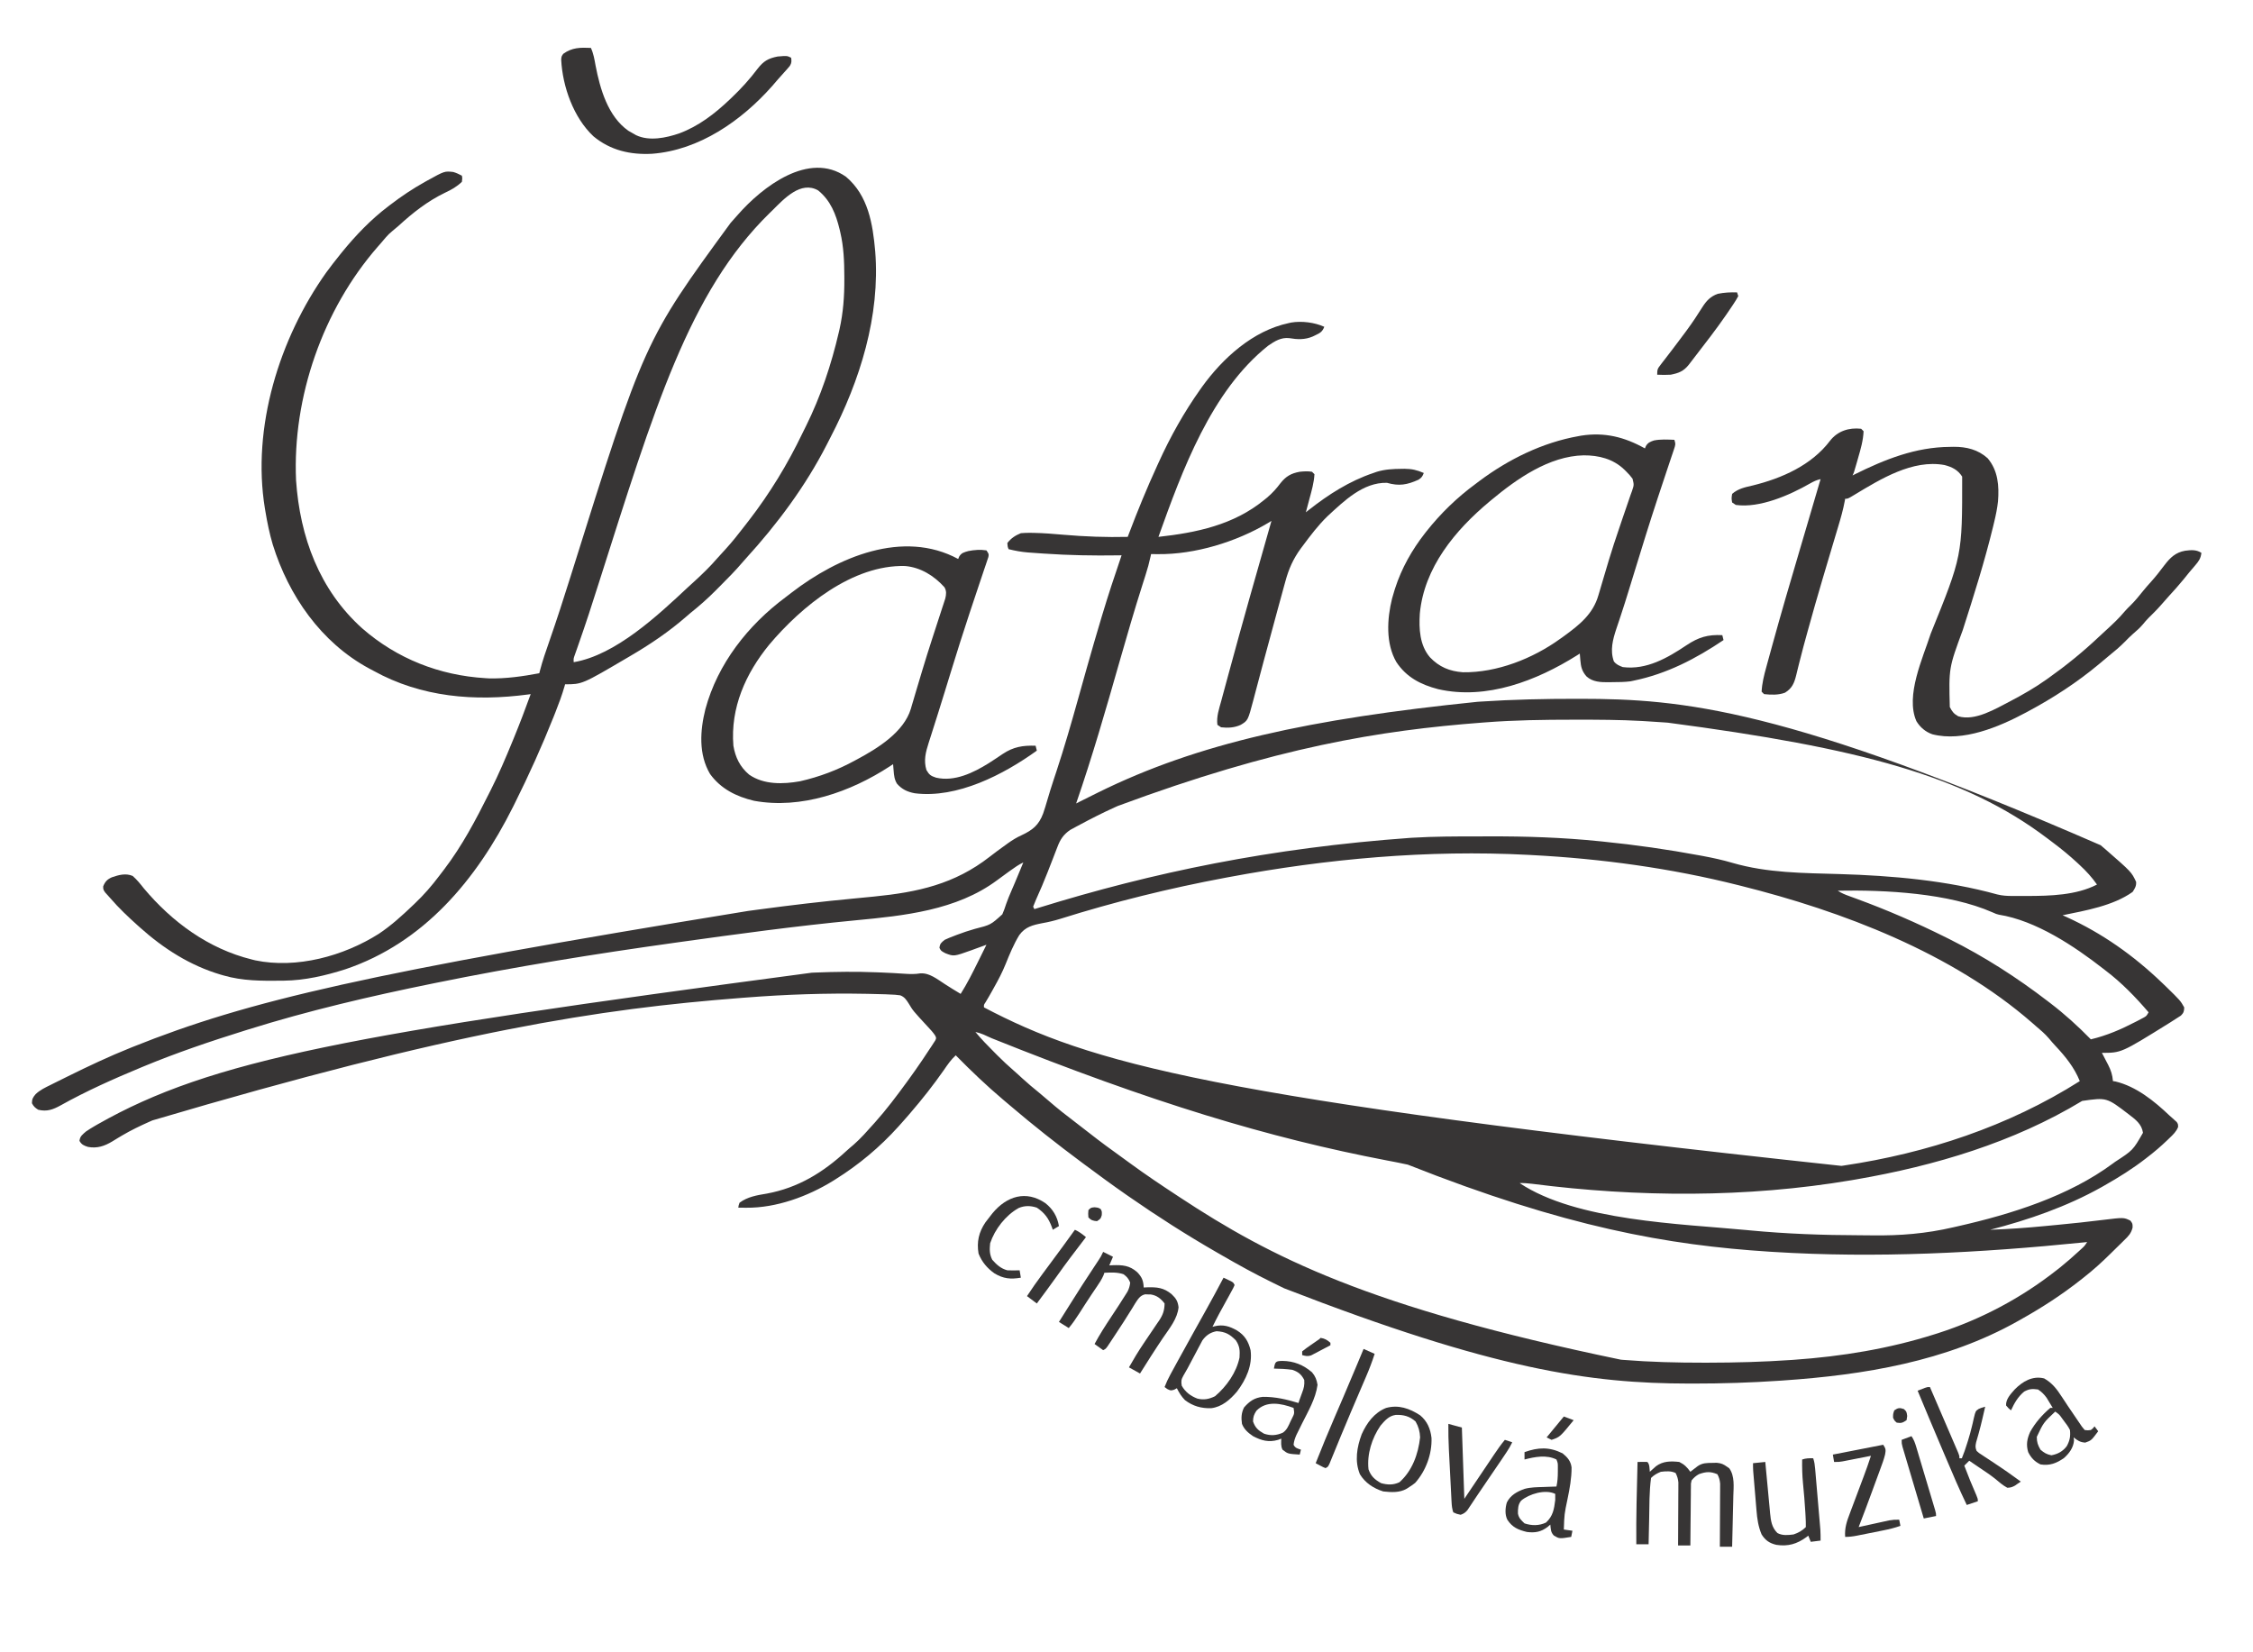 <?xml version="1.0" encoding="UTF-8"?>
<svg version="1.1" xmlns="http://www.w3.org/2000/svg" width="1834" height="1345">
<path d="M0 0 C-1.456 3.837 -3.214 4.965 -6.875 6.688 C-7.739 7.104 -8.602 7.52 -9.492 7.949 C-15.793 10.589 -21.808 10.386 -28.438 9.25 C-35.161 8.453 -40.37 11.715 -45.75 15.438 C-92.048 52.292 -115.642 116.963 -135 171 C-103.981 167.58 -73.705 161.235 -49 141 C-48.198 140.352 -47.396 139.703 -46.57 139.035 C-42.314 135.435 -38.97 131.714 -35.625 127.25 C-31.17 121.664 -27.006 119.285 -20 118 C-16.62 117.653 -13.361 117.434 -10 118 C-9.34 118.66 -8.68 119.32 -8 120 C-8.374 126.868 -10.278 133.384 -12.062 140 C-12.344 141.061 -12.626 142.122 -12.916 143.215 C-13.606 145.811 -14.301 148.406 -15 151 C-14.224 150.383 -13.448 149.765 -12.648 149.129 C3.347 136.532 20.584 125.496 40 119 C40.904 118.68 41.807 118.361 42.738 118.031 C49.377 116.003 55.858 115.695 62.75 115.625 C63.638 115.611 64.525 115.597 65.439 115.583 C71.288 115.625 75.643 116.645 81 119 C79.98 121.718 79.223 122.856 76.75 124.449 C67.372 128.672 60.903 129.83 51 127 C31.505 126.537 16.064 141.82 2.652 154.16 C-5.002 161.571 -11.409 170.094 -17.75 178.625 C-18.198 179.222 -18.645 179.819 -19.107 180.434 C-25.302 188.879 -28.961 197.139 -31.68 207.254 C-32.175 209.04 -32.175 209.04 -32.679 210.862 C-33.571 214.089 -34.452 217.319 -35.328 220.551 C-36.062 223.252 -36.806 225.949 -37.549 228.647 C-41.546 243.148 -45.459 257.672 -49.344 272.203 C-49.516 272.848 -49.689 273.492 -49.866 274.157 C-51.676 280.927 -53.479 287.7 -55.265 294.477 C-55.563 295.6 -55.86 296.723 -56.167 297.88 C-56.717 299.957 -57.264 302.035 -57.807 304.113 C-62.148 320.462 -62.148 320.462 -68 324 C-73.081 326.363 -78.476 326.646 -84 326 C-84.99 325.34 -85.98 324.68 -87 324 C-87.889 317.338 -85.654 311.029 -83.906 304.648 C-83.572 303.401 -83.237 302.153 -82.892 300.868 C-81.967 297.423 -81.03 293.982 -80.09 290.541 C-79.499 288.371 -78.911 286.2 -78.324 284.029 C-66.936 241.913 -54.992 199.947 -43 158 C-43.911 158.557 -44.823 159.114 -45.762 159.688 C-71.622 175.08 -105.209 185.407 -135.5 185.062 C-136.542 185.053 -137.583 185.044 -138.656 185.035 C-139.816 185.018 -139.816 185.018 -141 185 C-141.115 185.555 -141.23 186.11 -141.349 186.682 C-142.475 191.946 -143.858 197.038 -145.52 202.156 C-146.042 203.797 -146.564 205.438 -147.086 207.079 C-147.365 207.955 -147.644 208.831 -147.932 209.734 C-154.594 230.672 -160.727 251.746 -166.758 272.872 C-177.778 311.465 -188.88 350.056 -202 388 C-201.065 387.527 -200.131 387.054 -199.168 386.566 C-194.789 384.357 -190.397 382.175 -186 380 C-185.278 379.642 -184.556 379.284 -183.812 378.915 C-102.7 338.91 -11.706 319.187 124.688 305.25 C126.012 305.161 126.012 305.161 127.364 305.071 C153.52 303.351 179.669 302.791 205.875 302.812 C206.613 302.813 207.352 302.813 208.113 302.813 C291.661 302.851 375.053 310.192 632 422 C633.268 423.087 634.538 424.171 635.812 425.25 C657.116 443.826 657.116 443.826 660.859 451.84 C661.083 455.273 659.852 457.154 658 460 C642.163 471.323 619.642 475.154 601 479 C602.007 479.45 603.014 479.9 604.051 480.363 C633.291 493.647 658.872 511.802 682 534 C683.359 535.297 683.359 535.297 684.746 536.621 C696.922 548.501 696.922 548.501 700 554 C699.948 557.136 699.55 558.457 697.312 560.668 C694.559 562.477 691.801 564.264 689 566 C688.093 566.567 688.093 566.567 687.168 567.146 C648.792 591 648.792 591 633 591 C633.566 592.074 634.132 593.148 634.715 594.254 C635.456 595.69 636.197 597.126 636.938 598.562 C637.311 599.267 637.684 599.971 638.068 600.697 C640.375 605.207 641.582 608.945 642 614 C642.992 614.141 642.992 614.141 644.004 614.285 C660.934 618.325 675.685 630.274 688 642 C688.727 642.641 689.454 643.281 690.203 643.941 C691.185 644.837 691.185 644.837 692.188 645.75 C692.759 646.26 693.33 646.771 693.918 647.297 C695 649 695 649 695.043 651.312 C693.574 655.098 691.006 657.501 688.125 660.25 C687.536 660.823 686.948 661.396 686.341 661.986 C681.144 666.984 675.724 671.613 670 676 C669.201 676.621 669.201 676.621 668.386 677.255 C657.817 685.442 646.621 692.409 635 699 C634.173 699.469 633.345 699.939 632.493 700.422 C604.3 716.214 573.229 726.973 542 735 C557.016 734.478 571.922 733.408 586.875 731.953 C590.233 731.627 593.591 731.309 596.949 730.992 C609.4 729.806 621.828 728.499 634.237 726.933 C650.798 724.921 650.798 724.921 656.188 727.562 C658 730 658 730 657.978 733.247 C656.732 738.027 654.66 740.147 651.164 743.492 C650.57 744.082 649.976 744.673 649.364 745.281 C648.105 746.526 646.839 747.765 645.566 748.997 C643.652 750.849 641.76 752.721 639.871 754.598 C632.887 761.493 625.745 767.962 618 774 C616.91 774.864 616.91 774.864 615.797 775.745 C600.324 787.941 584.188 798.39 567 808 C565.895 808.626 565.895 808.626 564.769 809.265 C506.308 842.236 439.353 853.164 373.312 857.688 C371.986 857.779 371.986 857.779 370.633 857.872 C347.223 859.458 323.838 860.21 300.375 860.188 C299.185 860.187 297.995 860.186 296.768 860.186 C216.659 860.076 138.702 849.154 -32.602 782.676 C-35.845 781.077 -39.094 779.491 -42.344 777.906 C-56.201 771.112 -69.651 763.74 -83 756 C-84.735 755.001 -86.47 754.002 -88.205 753.003 C-112.474 739.01 -135.989 723.983 -159 708 C-159.757 707.475 -160.514 706.949 -161.294 706.408 C-172.685 698.483 -183.865 690.279 -195 682 C-196.042 681.227 -196.042 681.227 -197.105 680.438 C-217.372 665.384 -237.199 649.779 -256.389 633.373 C-258.039 631.967 -259.697 630.571 -261.355 629.176 C-274.86 617.776 -287.613 605.598 -300 593 C-303.881 596.54 -306.666 600.638 -309.625 604.938 C-318.151 617.155 -327.274 628.719 -337 640 C-337.603 640.705 -338.207 641.41 -338.828 642.137 C-340.532 644.11 -342.26 646.058 -344 648 C-344.87 648.975 -345.74 649.949 -346.637 650.953 C-361.795 667.759 -378.806 682.001 -398 694 C-398.621 694.389 -399.241 694.779 -399.881 695.18 C-420.407 707.857 -446.093 717.294 -470.438 717.062 C-471.674 717.053 -472.91 717.044 -474.184 717.035 C-475.113 717.024 -476.042 717.012 -477 717 C-476.769 715.162 -476.769 715.162 -476 713 C-469.531 708.126 -461.604 706.852 -453.812 705.562 C-428.372 700.868 -408.073 688.435 -389.254 671.066 C-387.254 669.233 -385.207 667.49 -383.125 665.75 C-377.276 660.641 -372.163 654.786 -367 649 C-366.515 648.46 -366.03 647.92 -365.531 647.363 C-356.351 637.085 -348.119 626.126 -340 615 C-339.458 614.258 -338.916 613.516 -338.358 612.752 C-334.824 607.889 -331.377 602.973 -328 598 C-327.152 596.754 -327.152 596.754 -326.288 595.482 C-324.545 592.898 -322.831 590.296 -321.125 587.688 C-320.582 586.88 -320.039 586.073 -319.48 585.242 C-318.994 584.485 -318.508 583.729 -318.008 582.949 C-317.571 582.282 -317.134 581.616 -316.684 580.928 C-315.762 578.972 -315.762 578.972 -316.745 576.904 C-318.444 574.326 -320.447 572.186 -322.562 569.938 C-334.802 556.691 -334.802 556.691 -338.226 550.941 C-340.169 547.863 -341.691 545.498 -345.172 544.173 C-348.009 543.727 -350.753 543.577 -353.625 543.5 C-354.768 543.444 -355.91 543.389 -357.087 543.331 C-361.392 543.157 -365.693 543.071 -370 543 C-370.893 542.983 -371.785 542.965 -372.705 542.947 C-405.591 542.314 -438.216 543.436 -471 546 C-472.101 546.085 -473.201 546.17 -474.335 546.257 C-590.418 555.231 -706.696 572.855 -954 646 C-955.289 646.573 -955.289 646.573 -956.604 647.158 C-964.098 650.507 -971.411 654.016 -978.484 658.191 C-979.414 658.739 -980.344 659.287 -981.302 659.852 C-983.086 660.917 -984.861 662 -986.622 663.103 C-992.937 666.905 -998.941 668.944 -1006.358 667.56 C-1009.647 666.538 -1011.619 665.69 -1013.312 662.625 C-1012.851 658.752 -1010.877 657.57 -1008 655 C-1005.623 653.398 -1003.29 651.925 -1000.812 650.5 C-1000.08 650.077 -999.348 649.654 -998.594 649.218 C-906.038 596.601 -793.51 575.77 -417.125 525.75 C-416.119 525.709 -415.112 525.668 -414.075 525.625 C-397.524 524.964 -381.056 524.767 -364.5 525.438 C-363.346 525.481 -362.192 525.525 -361.002 525.57 C-354.452 525.827 -347.915 526.176 -341.375 526.625 C-337.07 526.917 -333.192 527.023 -328.938 526.312 C-321.426 525.716 -314.971 531.132 -308.812 535.062 C-307.444 535.929 -306.076 536.795 -304.707 537.66 C-303.817 538.227 -303.817 538.227 -302.909 538.805 C-300.625 540.235 -298.314 541.619 -296 543 C-290.78 534.743 -286.443 526.122 -282.125 517.375 C-281.43 515.975 -280.735 514.575 -280.039 513.176 C-278.355 509.786 -276.676 506.394 -275 503 C-275.559 503.207 -276.117 503.414 -276.693 503.627 C-279.271 504.574 -281.854 505.506 -284.438 506.438 C-285.316 506.763 -286.194 507.088 -287.1 507.424 C-301.53 512.589 -301.53 512.589 -308.5 509.875 C-312 508 -312 508 -313.25 505.562 C-312.904 502.017 -311.732 501.26 -309 499 C-306.435 497.806 -303.959 496.781 -301.312 495.812 C-300.544 495.513 -299.775 495.214 -298.983 494.906 C-294.219 493.081 -289.438 491.52 -284.535 490.109 C-271.569 486.819 -271.569 486.819 -262.079 478.23 C-260.861 475.504 -259.903 472.737 -258.998 469.894 C-257.727 466.207 -256.211 462.651 -254.672 459.07 C-254.221 458.019 -254.221 458.019 -253.761 456.947 C-253.147 455.517 -252.533 454.086 -251.919 452.655 C-250.44 449.187 -249 445.704 -247.562 442.219 C-247.069 441.022 -246.575 439.825 -246.066 438.592 C-245.714 437.737 -245.363 436.881 -245 436 C-248.745 437.801 -252.021 440.064 -255.375 442.5 C-255.989 442.94 -256.602 443.38 -257.234 443.833 C-260.357 446.074 -263.46 448.337 -266.539 450.637 C-299.382 474.994 -342.007 479.366 -381.609 483.121 C-429.919 487.728 -477.943 494.287 -526 501 C-527.283 501.179 -527.283 501.179 -528.591 501.362 C-593.684 510.456 -658.589 520.881 -723 534 C-724.583 534.321 -724.583 534.321 -726.198 534.649 C-776.53 544.869 -826.959 556.662 -876 572 C-877.382 572.431 -877.382 572.431 -878.792 572.871 C-906.597 581.566 -934.079 590.845 -961 602 C-961.658 602.272 -962.315 602.544 -962.992 602.824 C-985.332 612.089 -1007.627 622.001 -1028.75 633.812 C-1034.955 637.19 -1039.782 639.009 -1046.875 637.312 C-1049.373 635.77 -1050.652 634.62 -1052 632 C-1052 628.595 -1051.205 627.242 -1049.004 624.643 C-1045.49 621.254 -1041.285 619.294 -1036.941 617.156 C-1035.61 616.487 -1035.61 616.487 -1034.251 615.805 C-1031.361 614.358 -1028.462 612.928 -1025.562 611.5 C-1024.569 611.008 -1023.575 610.515 -1022.551 610.008 C-1005.924 601.775 -989.223 593.919 -972 587 C-971.291 586.715 -970.581 586.429 -969.851 586.135 C-875.74 548.373 -777.232 525.738 -469.074 475.49 C-465.938 475.071 -462.803 474.65 -459.667 474.228 C-434.339 470.827 -409.012 467.827 -383.568 465.433 C-378.604 464.965 -373.641 464.477 -368.679 463.985 C-367.896 463.908 -367.113 463.831 -366.306 463.751 C-330.874 460.228 -300.86 453.633 -272.352 431.367 C-268.159 428.101 -263.891 424.958 -259.562 421.875 C-258.522 421.118 -258.522 421.118 -257.461 420.345 C-253.849 417.771 -250.331 415.61 -246.281 413.789 C-237.428 409.643 -232.411 405.61 -228.893 396.265 C-227.646 392.684 -226.556 389.093 -225.508 385.45 C-223.88 379.864 -222.158 374.32 -220.328 368.798 C-220.097 368.1 -219.865 367.402 -219.627 366.682 C-219.145 365.227 -218.663 363.772 -218.181 362.317 C-211.618 342.45 -205.838 322.392 -200.214 302.242 C-198.079 294.6 -195.933 286.962 -193.781 279.324 C-193.547 278.491 -193.312 277.657 -193.07 276.799 C-189.381 263.714 -185.572 250.668 -181.672 237.645 C-181.431 236.837 -181.19 236.03 -180.942 235.199 C-176.001 218.675 -170.583 202.317 -165 186 C-165.951 186.016 -166.902 186.031 -167.882 186.048 C-187.938 186.347 -207.86 186.007 -227.875 184.625 C-229.292 184.53 -229.292 184.53 -230.738 184.433 C-233.449 184.249 -236.158 184.053 -238.867 183.852 C-239.659 183.796 -240.452 183.741 -241.268 183.684 C-246.644 183.258 -251.766 182.295 -257 181 C-257.812 178.812 -257.812 178.812 -258 176 C-254.896 172.049 -251.608 169.897 -247 168 C-244.185 167.747 -241.635 167.644 -238.832 167.719 C-238.048 167.73 -237.265 167.74 -236.457 167.751 C-228.346 167.914 -220.277 168.576 -212.198 169.283 C-194.747 170.794 -177.517 171.411 -160 171 C-159.699 170.202 -159.399 169.405 -159.089 168.583 C-151.971 149.77 -144.405 131.283 -136 113 C-135.403 111.687 -135.403 111.687 -134.794 110.347 C-125.3 89.477 -114.268 69.715 -101 51 C-100.533 50.341 -100.065 49.681 -99.584 49.002 C-82.677 25.533 -58.111 3.189 -29 -3 C-27.973 -3.228 -27.973 -3.228 -26.926 -3.461 C-18.326 -4.892 -7.91 -3.578 0 0 Z M131 322 C130.17 322.063 129.34 322.126 128.485 322.191 C45.244 328.544 -38.91 342.133 -168 390 C-168.893 390.399 -169.785 390.799 -170.705 391.21 C-180.282 395.533 -189.615 400.285 -198.875 405.25 C-199.809 405.746 -200.744 406.241 -201.707 406.752 C-202.585 407.231 -203.463 407.71 -204.367 408.203 C-205.142 408.622 -205.916 409.042 -206.714 409.474 C-212.231 413.158 -214.947 417.293 -217.234 423.406 C-217.514 424.12 -217.794 424.834 -218.082 425.569 C-218.983 427.875 -219.867 430.187 -220.75 432.5 C-221.98 435.667 -223.219 438.832 -224.457 441.996 C-224.76 442.774 -225.063 443.552 -225.375 444.353 C-228.246 451.702 -231.35 458.942 -234.599 466.133 C-235.454 468.065 -236.236 470.03 -237 472 C-236.67 472.66 -236.34 473.32 -236 474 C-234.933 473.669 -233.866 473.338 -232.767 472.997 C-139.366 444.096 -44.05 424.232 70 416 C71.039 415.938 71.039 415.938 72.1 415.875 C89.444 414.844 106.785 414.812 124.153 414.815 C127.443 414.815 130.732 414.808 134.022 414.794 C164.139 414.671 194.147 415.691 224.125 418.75 C224.95 418.832 225.776 418.915 226.626 419 C253.148 421.666 279.545 425.434 305.75 430.312 C306.897 430.524 306.897 430.524 308.068 430.741 C316.223 432.264 324.231 433.982 332.188 436.34 C360.869 444.644 389.893 444.6 419.518 445.472 C462.266 446.74 506.475 450.615 547.846 462.064 C551.937 463.087 555.932 463.305 560.137 463.301 C561.267 463.309 561.267 463.309 562.42 463.318 C564.843 463.329 567.265 463.323 569.688 463.312 C570.928 463.31 570.928 463.31 572.194 463.308 C590.823 463.248 612.061 462.762 629 454 C624.864 448.082 620.294 443.084 615 438.188 C613.881 437.145 613.881 437.145 612.739 436.081 C606.651 430.474 600.357 425.241 593.727 420.29 C591.964 418.973 590.215 417.639 588.465 416.305 C521.111 365.419 435.787 342.854 279.75 322.25 C278.572 322.161 278.572 322.161 277.369 322.071 C271.915 321.667 266.46 321.315 261 321 C259.752 320.927 259.752 320.927 258.48 320.853 C240.661 319.857 222.841 319.798 205 319.812 C204.251 319.813 203.502 319.813 202.731 319.813 C178.769 319.824 154.9 320.134 131 322 Z M-78 448 C-78.849 448.158 -79.697 448.316 -80.572 448.479 C-126.001 456.983 -171.036 468.097 -215.123 481.977 C-219.893 483.449 -224.567 484.568 -229.484 485.43 C-237.403 486.974 -243.406 488.416 -248.32 495.206 C-252.831 502.633 -256.148 510.657 -259.384 518.7 C-262.065 525.334 -265.291 531.517 -268.812 537.75 C-269.299 538.629 -269.785 539.507 -270.286 540.413 C-272.075 543.634 -273.887 546.818 -275.824 549.953 C-277.166 551.896 -277.166 551.896 -277 554 C-190.989 599.117 -94.332 627.528 421 683 C421.98 682.856 421.98 682.856 422.98 682.708 C490.626 672.652 557.052 650.734 615 614 C610.573 602.954 603.363 594.026 595.277 585.43 C593.393 583.42 591.62 581.379 589.875 579.25 C586.603 575.407 582.852 572.247 579 569 C578.086 568.198 577.172 567.396 576.23 566.57 C511.066 509.708 421.813 475.678 339 455 C338.343 454.835 337.687 454.67 337.01 454.499 C281.987 440.66 225.623 432.975 169 430 C167.405 429.913 167.405 429.913 165.777 429.825 C84.268 425.57 2.119 433.026 -78 448 Z M418 459 C421.085 461.056 423.829 462.136 427.309 463.398 C428.612 463.876 429.915 464.354 431.219 464.832 C431.906 465.083 432.593 465.334 433.301 465.592 C458.151 474.694 482.312 485.188 506 497 C507.038 497.517 508.075 498.034 509.144 498.566 C537.499 512.78 563.87 529.683 589 549 C589.612 549.466 590.224 549.933 590.855 550.414 C602.719 559.465 613.559 569.322 624 580 C636.874 576.949 648.618 571.886 660.312 565.812 C661.143 565.384 661.974 564.956 662.83 564.515 C663.991 563.899 663.991 563.899 665.176 563.27 C665.866 562.904 666.556 562.539 667.267 562.163 C669.306 560.955 669.306 560.955 671 558 C660.453 545.65 648.976 533.803 636 524 C635.365 523.505 634.73 523.01 634.076 522.5 C610.49 504.129 579.354 483.318 549.09 478.52 C547 478 547 478 543.945 476.629 C508.302 460.965 456.778 458.261 418 459 Z M-284 574 C-279.17 579.815 -273.981 585.169 -268.625 590.5 C-267.813 591.316 -267.001 592.132 -266.164 592.973 C-261.828 597.302 -257.419 601.477 -252.773 605.472 C-250.36 607.551 -248.027 609.714 -245.688 611.875 C-241.221 615.949 -236.631 619.808 -231.926 623.602 C-229.278 625.772 -226.689 627.993 -224.108 630.242 C-217.094 636.346 -209.836 642.046 -202.418 647.648 C-198.683 650.47 -194.993 653.344 -191.312 656.235 C-182.444 663.194 -173.399 669.858 -164.224 676.404 C-162.042 677.97 -159.875 679.552 -157.711 681.141 C-145.404 690.16 -132.749 698.621 -120 707 C-119.115 707.583 -118.23 708.166 -117.318 708.767 C-43.926 757.064 35.48 798.034 241.438 840.75 C242.16 840.809 242.882 840.868 243.627 840.929 C265.335 842.674 287.04 843.206 308.812 843.188 C310.024 843.187 311.236 843.187 312.484 843.187 C335.035 843.164 357.502 842.55 380 841 C380.741 840.949 381.482 840.898 382.246 840.846 C421.274 838.114 459.64 831.834 497 820 C497.851 819.731 498.702 819.462 499.578 819.185 C534.543 807.949 567.149 790.672 596 768 C596.984 767.23 597.967 766.461 598.98 765.668 C604.202 761.486 609.195 757.08 614.125 752.562 C614.694 752.042 615.264 751.521 615.85 750.984 C618.817 748.303 618.817 748.303 621 745 C620.016 745.1 619.031 745.2 618.017 745.304 C533.948 753.807 449.435 758.324 365 753 C364.191 752.949 363.383 752.898 362.55 752.846 C279.714 747.534 196.638 732.952 68 682 C65.17 681.333 62.371 680.751 59.516 680.223 C57.719 679.877 55.923 679.531 54.127 679.184 C53.172 679.002 52.217 678.821 51.233 678.633 C-45.317 660.163 -139.83 631.595 -270.611 579.15 C-271.804 578.615 -272.997 578.079 -274.227 577.527 C-275.767 576.827 -275.767 576.827 -277.338 576.113 C-279.571 575.179 -281.638 574.493 -284 574 Z M616.938 630.125 C561.114 663.907 496.989 682.965 433 694 C431.717 694.221 430.434 694.443 429.112 694.671 C343.837 709.079 255.033 708.567 169.373 697.609 C165.891 697.173 162.51 696.906 159 697 C205.331 727.887 290.12 730.116 343.938 735.25 C344.734 735.327 345.531 735.405 346.352 735.484 C376.271 738.34 406.314 739.412 436.359 739.48 C439.671 739.489 442.982 739.517 446.293 739.562 C468.987 739.865 489.849 738.138 512 733 C513.375 732.687 514.751 732.375 516.126 732.064 C559.414 722.23 605.976 707.679 642 681 C642.799 680.409 642.799 680.409 643.614 679.805 C658.287 670.263 658.287 670.263 666.438 656.062 C665.414 648.9 660.364 645.28 654.906 641.082 C636.881 627.262 636.881 627.262 616.938 630.125 Z " fill="#373535" transform="translate(1078,266)"/>
<path d="M0 0 C18.086 15.249 21.806 38.353 23.782 60.687 C27.989 113.236 11.363 166.07 -12.667 212.208 C-13.691 214.18 -14.695 216.16 -15.699 218.141 C-32.959 251.844 -55.924 282.682 -81.395 310.609 C-82.629 311.978 -83.857 313.352 -85.052 314.756 C-90.177 320.75 -95.692 326.339 -101.265 331.911 C-102.898 333.547 -104.524 335.19 -106.148 336.834 C-112.664 343.384 -119.419 349.367 -126.66 355.121 C-127.762 356.056 -128.858 356.997 -129.945 357.949 C-144.09 370.283 -159.467 380.679 -175.66 390.121 C-176.387 390.55 -177.113 390.979 -177.862 391.421 C-214.762 413.121 -214.762 413.121 -228.66 413.121 C-228.82 413.695 -228.98 414.269 -229.145 414.86 C-231.212 422.03 -233.791 428.936 -236.535 435.871 C-237.015 437.085 -237.495 438.299 -237.989 439.549 C-247.53 463.548 -258.135 487.012 -269.66 510.121 C-270.147 511.099 -270.634 512.078 -271.136 513.085 C-300.679 571.995 -343.456 623.457 -407.508 645.083 C-423.661 650.237 -440.563 654.169 -457.578 654.359 C-458.309 654.369 -459.04 654.379 -459.793 654.389 C-475.751 654.56 -491.203 654.605 -506.66 650.121 C-507.483 649.885 -508.306 649.649 -509.153 649.406 C-533.968 642.024 -555.49 628.282 -574.66 611.121 C-575.192 610.646 -575.723 610.171 -576.271 609.682 C-584.284 602.486 -592.078 595.17 -599.078 586.969 C-600.401 585.424 -601.775 583.923 -603.16 582.434 C-604.66 580.121 -604.66 580.121 -604.66 577.559 C-603.079 573.704 -601.35 571.86 -597.488 570.172 C-591.939 568.267 -586.243 566.708 -580.66 569.121 C-577.227 572.12 -574.473 575.546 -571.66 579.121 C-548.555 606.674 -518.87 628.444 -483.66 637.121 C-482.758 637.348 -481.855 637.575 -480.926 637.809 C-447.165 644.834 -408.996 634.374 -380.354 616.25 C-370.327 609.569 -361.345 601.434 -352.66 593.121 C-352.163 592.651 -351.665 592.181 -351.153 591.696 C-343.704 584.628 -337.167 577.134 -331.01 568.92 C-329.681 567.149 -328.334 565.393 -326.984 563.637 C-312.456 544.524 -301.363 523.521 -290.66 502.121 C-290.173 501.161 -289.687 500.2 -289.185 499.211 C-282.608 486.204 -276.946 472.846 -271.41 459.371 C-270.908 458.151 -270.908 458.151 -270.396 456.906 C-265.543 445.075 -261.01 433.146 -256.66 421.121 C-257.661 421.257 -257.661 421.257 -258.682 421.396 C-302.18 427.195 -345.624 423.743 -384.66 402.121 C-385.869 401.477 -387.079 400.834 -388.289 400.191 C-427.305 379.104 -453.699 341.001 -466.645 299.319 C-469.289 290.377 -471.141 281.315 -472.66 272.121 C-472.779 271.429 -472.897 270.736 -473.02 270.022 C-483.831 204.027 -461.236 131.486 -423.058 77.871 C-419.388 72.85 -415.57 67.957 -411.66 63.121 C-411.171 62.515 -410.681 61.908 -410.177 61.283 C-399.076 47.653 -386.696 34.74 -372.66 24.121 C-372.105 23.695 -371.551 23.269 -370.979 22.831 C-361.93 15.903 -352.616 9.669 -342.66 4.121 C-342.042 3.775 -341.424 3.429 -340.787 3.072 C-326.747 -4.677 -326.747 -4.677 -319.66 -3.879 C-317.093 -3.111 -315.045 -2.147 -312.66 -0.879 C-312.285 1.309 -312.285 1.309 -312.66 4.121 C-316.822 8.104 -321.096 10.528 -326.285 12.934 C-340.595 19.843 -352.676 29.328 -364.336 40.043 C-365.932 41.47 -367.577 42.845 -369.258 44.172 C-371.354 45.872 -373.044 47.511 -374.785 49.559 C-375.68 50.61 -375.68 50.61 -376.594 51.684 C-377.276 52.488 -377.958 53.292 -378.66 54.121 C-379.476 55.049 -380.292 55.977 -381.133 56.934 C-425.763 107.998 -450.668 179.382 -447.66 247.121 C-444.492 293.242 -428.677 336.363 -393.669 367.714 C-365.406 392.332 -330.937 405.861 -293.66 408.121 C-292.684 408.182 -291.709 408.242 -290.703 408.305 C-277.102 408.669 -263.002 406.638 -249.66 404.121 C-249.514 403.532 -249.368 402.942 -249.217 402.334 C-247.073 394.077 -244.293 386.087 -241.483 378.039 C-235.432 360.664 -229.779 343.18 -224.285 325.621 C-164.059 133.481 -164.059 133.481 -93.934 37.578 C-91.918 35.4 -89.967 33.185 -88.035 30.934 C-68.278 8.393 -30.17 -21.309 0 0 Z M-59.66 27.121 C-60.934 28.357 -60.934 28.357 -62.234 29.617 C-128 94.043 -156.1 189.204 -201.275 330.864 C-206.574 347.753 -212.082 364.552 -217.955 381.251 C-218.209 381.977 -218.463 382.704 -218.725 383.452 C-219.396 385.369 -220.074 387.283 -220.752 389.197 C-221.808 392.088 -221.808 392.088 -221.66 395.121 C-187.608 389.416 -153.01 356.918 -128.66 334.121 C-127.081 332.676 -125.498 331.236 -123.914 329.797 C-117.107 323.601 -110.599 317.313 -104.594 310.332 C-102.414 307.84 -100.162 305.423 -97.91 302.996 C-92.653 297.222 -87.824 291.175 -83.081 284.975 C-81.671 283.136 -80.248 281.308 -78.824 279.48 C-62.008 257.695 -47.536 233.942 -35.634 209.134 C-34.617 207.032 -33.572 204.946 -32.523 202.859 C-20.576 178.765 -11.926 152.796 -5.848 126.621 C-5.653 125.786 -5.458 124.951 -5.257 124.091 C-2.258 110.54 -1.281 97.256 -1.348 83.434 C-1.349 82.645 -1.351 81.857 -1.353 81.045 C-1.4 68.875 -1.859 57.016 -4.66 45.121 C-4.837 44.363 -5.014 43.605 -5.196 42.825 C-8.2 30.477 -12.516 19.346 -22.66 11.121 C-36.724 3.034 -50.431 17.929 -59.66 27.121 Z " fill="#373535" transform="translate(688.66,143.879)"/>
<path d="M0 0 C0.99 0.99 0.99 0.99 2 2 C1.688 9.61 -0.39 16.654 -2.5 23.938 C-2.821 25.073 -3.142 26.208 -3.473 27.377 C-5.838 35.677 -5.838 35.677 -7 38 C-6.219 37.608 -6.219 37.608 -5.421 37.209 C19.315 24.903 44.402 14.896 72.375 14.75 C73.352 14.729 74.329 14.709 75.336 14.688 C85.704 14.632 95.151 16.918 103 24 C111.499 34.076 112.415 46.499 111.422 59.125 C110.799 64.848 109.669 70.348 108.312 75.938 C108.016 77.183 107.719 78.428 107.413 79.711 C100.507 108.095 91.666 136.053 82.744 163.856 C71.371 194.721 71.371 194.721 72.188 226.5 C74.12 230.232 75.362 231.933 79 234 C92.782 238.307 109.796 227.72 121.66 221.636 C131.805 216.312 141.67 210.668 151 204 C151.559 203.604 152.119 203.208 152.695 202.799 C167.02 192.621 180.583 181.623 193.35 169.549 C195.11 167.897 196.888 166.267 198.672 164.641 C204.232 159.559 209.671 154.543 214.504 148.746 C216.042 146.951 217.673 145.328 219.375 143.688 C223.163 139.967 226.429 135.879 229.754 131.746 C231.734 129.326 233.77 126.999 235.875 124.688 C239.834 120.309 243.428 115.679 246.968 110.96 C251.638 104.86 255.99 100.651 263.758 99.277 C268.65 98.672 272.728 98.266 277 101 C276.487 105.474 274.909 107.741 272 111.125 C271.184 112.087 270.368 113.048 269.527 114.039 C268.693 115.016 267.859 115.993 267 117 C265.517 118.831 264.038 120.664 262.562 122.5 C258.643 127.296 254.534 131.885 250.34 136.441 C248.331 138.638 246.375 140.865 244.438 143.125 C241.159 146.908 237.624 150.395 234.059 153.906 C232.4 155.593 230.901 157.273 229.438 159.125 C226.887 162.133 224.156 164.542 221.16 167.09 C218.893 169.094 216.796 171.206 214.688 173.375 C210.641 177.47 206.353 181.106 201.859 184.699 C199.004 186.997 196.223 189.368 193.438 191.75 C175.761 206.481 156.273 219.155 136 230 C135.357 230.347 134.715 230.693 134.053 231.05 C112.374 242.647 82.95 255.093 57.996 248.688 C52.458 246.78 48.009 243 45 238 C35.864 217.286 50.292 186.595 56.635 166.836 C82.336 103.389 82.336 103.389 82.25 38.949 C78.696 33.408 73.979 31.096 67.805 29.512 C41.952 24.795 15.864 40.92 -5.34 53.698 C-10.821 57 -10.821 57 -13 57 C-13.094 57.55 -13.188 58.099 -13.285 58.665 C-14.611 65.848 -16.598 72.791 -18.705 79.775 C-19.351 81.917 -19.991 84.061 -20.63 86.205 C-21.546 89.276 -22.465 92.347 -23.384 95.417 C-25.789 103.444 -28.174 111.477 -30.555 119.512 C-30.791 120.31 -31.028 121.108 -31.271 121.93 C-35.463 136.083 -39.524 150.267 -43.438 164.5 C-43.686 165.401 -43.934 166.302 -44.19 167.23 C-44.899 169.809 -45.605 172.389 -46.309 174.969 C-46.529 175.775 -46.749 176.581 -46.976 177.412 C-48.219 181.996 -49.401 186.591 -50.536 191.203 C-50.796 192.247 -51.057 193.29 -51.325 194.365 C-51.828 196.383 -52.319 198.403 -52.798 200.427 C-54.413 206.88 -56.049 211.179 -61.938 214.812 C-67.266 216.86 -73.403 216.603 -79 216 C-79.66 215.34 -80.32 214.68 -81 214 C-80.649 207.119 -79.049 200.748 -77.219 194.129 C-76.934 193.079 -76.649 192.03 -76.355 190.948 C-75.411 187.484 -74.456 184.023 -73.5 180.562 C-73.17 179.359 -72.84 178.156 -72.499 176.916 C-65.364 150.925 -57.793 125.064 -50.137 99.222 C-47.945 91.82 -45.766 84.414 -43.59 77.008 C-43.237 75.807 -42.884 74.607 -42.521 73.37 C-41.829 71.016 -41.138 68.661 -40.446 66.306 C-38.86 60.909 -37.272 55.513 -35.684 50.117 C-35.41 49.186 -35.135 48.255 -34.853 47.295 C-34.235 45.197 -33.618 43.098 -33 41 C-36.213 41.71 -38.709 42.882 -41.566 44.526 C-58.101 53.998 -82.554 64.773 -102 62 C-102.99 61.34 -103.98 60.68 -105 60 C-105.562 56.625 -105.562 56.625 -105 53 C-100.015 48.661 -94.384 47.594 -88.062 46.125 C-64.564 40.311 -40.445 29.732 -25.383 9.867 C-19.211 1.864 -9.967 -1.107 0 0 Z " fill="#373535" transform="translate(1515,349)"/>
<path d="M0 0 C0.394 -0.936 0.394 -0.936 0.797 -1.891 C2.395 -4.693 4.372 -5.449 7.359 -6.473 C12.836 -7.566 18.445 -7.211 24 -7 C25.172 -3.483 24.784 -2.616 23.627 0.813 C23.131 2.305 23.131 2.305 22.626 3.827 C22.253 4.921 21.88 6.014 21.496 7.141 C21.11 8.298 20.725 9.455 20.327 10.647 C19.483 13.18 18.636 15.711 17.784 18.241 C15.469 25.125 13.19 32.021 10.914 38.918 C10.675 39.642 10.436 40.366 10.19 41.112 C3.609 61.059 -2.561 81.134 -8.731 101.211 C-9.61 104.069 -10.489 106.927 -11.368 109.785 C-12.005 111.857 -12.64 113.931 -13.275 116.004 C-15.32 122.666 -17.412 129.307 -19.608 135.921 C-20.028 137.196 -20.449 138.471 -20.87 139.746 C-21.648 142.094 -22.437 144.439 -23.237 146.78 C-26.16 155.602 -28.508 164.32 -25.277 173.344 C-23.262 175.957 -21.044 176.802 -18 178 C1.321 180.432 18.353 170.577 33.875 160.188 C43.634 153.702 51.184 151.393 63 152 C63.33 153.32 63.66 154.64 64 156 C41.403 171.219 17.877 183.449 -9 189 C-10.352 189.288 -10.352 189.288 -11.73 189.582 C-16.611 190.206 -21.46 190.225 -26.375 190.25 C-27.378 190.271 -28.381 190.291 -29.414 190.312 C-35.896 190.346 -42.483 190.203 -47.556 185.583 C-51.266 181.333 -52.112 177.786 -52.562 172.312 C-52.646 171.319 -52.73 170.325 -52.816 169.301 C-52.877 168.542 -52.938 167.782 -53 167 C-53.741 167.473 -54.482 167.946 -55.246 168.434 C-88.163 189.102 -128.907 204.909 -168.285 195.969 C-182.424 192.282 -194.114 186.332 -202.34 173.867 C-211.071 158.788 -209.939 138.819 -205.835 122.258 C-205.263 120.157 -204.647 118.078 -204 116 C-203.791 115.327 -203.582 114.654 -203.367 113.961 C-198.073 97.528 -189.609 82.563 -179 69 C-178.586 68.47 -178.171 67.94 -177.744 67.394 C-166.22 52.859 -152.931 39.98 -138 29 C-136.894 28.164 -135.789 27.328 -134.684 26.492 C-110.929 8.773 -83.291 -4.822 -54 -10 C-52.937 -10.197 -52.937 -10.197 -51.852 -10.398 C-32.737 -13.383 -16.491 -9.232 0 0 Z M-125 42 C-125.536 42.446 -126.073 42.892 -126.625 43.352 C-154.432 66.565 -179.735 96.956 -183.228 134.442 C-184 146.728 -183.395 160.206 -175 170 C-167.498 177.886 -158.983 181.427 -148.168 182.203 C-120.488 182.638 -91.21 171.051 -69 155 C-68.034 154.316 -67.069 153.631 -66.074 152.926 C-53.361 143.669 -42.256 134.925 -37.828 119.461 C-37.548 118.526 -37.267 117.592 -36.979 116.629 C-36.057 113.548 -35.153 110.462 -34.25 107.375 C-32.947 102.965 -31.634 98.558 -30.316 94.152 C-29.805 92.438 -29.805 92.438 -29.283 90.689 C-26.709 82.147 -23.912 73.696 -21.027 65.254 C-20.212 62.838 -19.397 60.421 -18.583 58.004 C-17.396 54.482 -16.197 50.965 -14.957 47.461 C-13.805 44.202 -12.701 40.93 -11.605 37.652 C-11.25 36.69 -10.895 35.727 -10.529 34.735 C-8.833 29.676 -8.833 29.676 -10.067 24.675 C-11.59 22.593 -13.159 20.804 -15 19 C-15.854 18.146 -15.854 18.146 -16.725 17.275 C-25.897 8.479 -37.549 5.595 -49.875 5.632 C-77.909 6.23 -104.238 24.698 -125 42 Z " fill="#373535" transform="translate(1339,365)"/>
<path d="M0 0 C0.25 -0.624 0.5 -1.248 0.758 -1.891 C2.641 -5.089 4.836 -5.442 8.277 -6.461 C13.113 -7.418 18.119 -7.777 23 -7 C25 -4 25 -4 24.564 -1.6 C24.241 -0.644 23.918 0.311 23.585 1.295 C23.222 2.391 22.859 3.487 22.485 4.616 C21.866 6.417 21.866 6.417 21.234 8.254 C20.808 9.526 20.384 10.798 19.96 12.071 C19.048 14.806 18.129 17.539 17.203 20.269 C14.994 26.785 12.827 33.316 10.659 39.845 C10.163 41.34 9.666 42.835 9.169 44.329 C3.924 60.093 -1.05 75.935 -5.938 91.812 C-6.305 93.005 -6.673 94.198 -7.051 95.428 C-8.438 99.931 -9.824 104.434 -11.207 108.938 C-14.687 120.26 -18.257 131.553 -21.863 142.836 C-22.11 143.609 -22.357 144.383 -22.611 145.18 C-23.096 146.699 -23.584 148.217 -24.072 149.734 C-26.47 157.268 -28.224 163.919 -25.875 171.75 C-23.585 175.718 -22.333 176.582 -18 178 C-3.027 181.472 12.261 174.056 24.746 166.292 C28.579 163.817 32.404 161.337 36.162 158.749 C44.915 152.888 52.617 151.665 63 152 C63.33 153.32 63.66 154.64 64 156 C37.012 175.44 -0.802 195.103 -35.422 190.691 C-41.31 189.575 -45.769 187.538 -49.812 182.938 C-51.928 179.486 -52.236 176.271 -52.562 172.312 C-52.646 171.319 -52.73 170.325 -52.816 169.301 C-52.877 168.542 -52.938 167.782 -53 167 C-53.911 167.606 -54.823 168.212 -55.762 168.836 C-87.644 189.622 -127.794 203.873 -166.25 196.812 C-180.591 193.38 -193.226 187.146 -202 175 C-211.458 159.013 -210.162 139.652 -205.783 122.204 C-195.83 85.346 -171.141 53.914 -140.767 31.322 C-139.002 30.001 -137.262 28.652 -135.523 27.297 C-98.009 -1.561 -44.887 -24.236 0 0 Z M-153.785 69.684 C-173.075 93.268 -185.5 121.074 -183 152 C-181.386 161.556 -177.619 169.262 -170.156 175.555 C-158.181 183.849 -142.535 183.371 -128.75 180.938 C-112.99 177.353 -98.149 171.77 -84 164 C-83.391 163.674 -82.782 163.348 -82.154 163.012 C-65.571 154.125 -44.316 141.017 -38.555 122.013 C-38.178 120.698 -38.178 120.698 -37.793 119.355 C-37.51 118.412 -37.227 117.469 -36.936 116.498 C-36.008 113.398 -35.098 110.293 -34.188 107.188 C-32.874 102.778 -31.551 98.371 -30.227 93.965 C-29.716 92.261 -29.716 92.261 -29.196 90.524 C-26.711 82.257 -24.117 74.029 -21.461 65.816 C-20.906 64.1 -20.906 64.1 -20.34 62.35 C-18.894 57.882 -17.444 53.415 -15.982 48.952 C-14.973 45.871 -13.972 42.787 -12.973 39.703 C-12.519 38.335 -12.519 38.335 -12.056 36.938 C-11.784 36.094 -11.511 35.25 -11.231 34.38 C-10.992 33.651 -10.753 32.921 -10.506 32.17 C-9.71 28.759 -9.384 26.028 -11.215 22.973 C-19.569 13.709 -30.554 6.801 -43.223 5.727 C-86.028 4.594 -127.496 38.509 -153.785 69.684 Z " fill="#373535" transform="translate(780,455)"/>
<path d="M0 0 C2.152 4.645 2.906 9.38 3.812 14.375 C7.468 33.361 13.859 55.743 30.5 67.438 C31.982 68.323 33.481 69.18 35 70 C35.589 70.339 36.178 70.678 36.785 71.027 C47.478 76.127 61.119 73.254 71.828 69.609 C87.679 63.737 100.843 53.575 113 42 C113.534 41.493 114.068 40.987 114.618 40.465 C122.33 33.099 129.285 25.486 135.695 16.961 C140.552 10.721 144.287 8.531 152 7 C159.696 6.348 159.696 6.348 163 8 C163.432 10.579 163.41 12.353 161.988 14.596 C160.523 16.389 159.002 18.106 157.438 19.812 C156.882 20.436 156.327 21.06 155.756 21.703 C154.659 22.934 153.558 24.162 152.452 25.385 C150.781 27.244 149.172 29.15 147.562 31.062 C122.684 59.186 88.255 83.263 49.827 86.164 C32.221 87.11 15.911 83.436 2.082 71.949 C-14.118 56.783 -23.066 31.498 -24.168 9.672 C-24 7 -24 7 -22.5 4.812 C-15.321 -0.392 -8.576 -0.386 0 0 Z " fill="#373535" transform="translate(481,39)"/>
<path d="M0 0 C6.152 -0.098 6.152 -0.098 8 0 C9.968 1.968 9.662 5.348 10 8 C10.447 7.59 10.895 7.18 11.355 6.758 C11.96 6.219 12.565 5.68 13.188 5.125 C13.779 4.591 14.371 4.058 14.98 3.508 C20.735 -0.789 27.084 -0.768 34 0 C38.192 2.059 40.312 4.291 43 8 C43.814 7.368 43.814 7.368 44.645 6.723 C45.36 6.175 46.075 5.627 46.812 5.062 C47.874 4.245 47.874 4.245 48.957 3.41 C52.819 0.745 56.301 0.808 60.875 0.75 C62.089 0.724 63.304 0.698 64.555 0.672 C68.24 1.023 70.033 1.859 73 4 C73.557 4.392 74.114 4.784 74.688 5.188 C79.24 11.474 78.183 20.272 77.977 27.594 C77.952 28.781 77.927 29.968 77.901 31.192 C77.819 34.961 77.722 38.731 77.625 42.5 C77.567 45.065 77.509 47.63 77.453 50.195 C77.313 56.464 77.16 62.732 77 69 C73.7 69 70.4 69 67 69 C67.01 67.39 67.021 65.781 67.032 64.122 C67.068 58.149 67.091 52.176 67.11 46.203 C67.12 43.618 67.134 41.033 67.151 38.448 C67.175 34.733 67.186 31.017 67.195 27.301 C67.206 26.145 67.216 24.99 67.227 23.8 C67.227 22.719 67.227 21.638 67.227 20.525 C67.231 19.576 67.236 18.628 67.241 17.651 C66.973 14.699 66.404 12.612 65 10 C59.352 7.622 55.792 7.889 50.078 9.883 C47.481 11.279 45.903 12.739 44 15 C43.389 17.53 43.389 17.53 43.454 20.319 C43.434 21.38 43.415 22.441 43.394 23.534 C43.393 25.242 43.393 25.242 43.391 26.984 C43.374 28.155 43.358 29.326 43.341 30.532 C43.292 34.271 43.271 38.01 43.25 41.75 C43.222 44.285 43.192 46.82 43.16 49.355 C43.086 55.57 43.037 61.785 43 68 C39.7 68 36.4 68 33 68 C33.01 66.39 33.021 64.781 33.032 63.122 C33.068 57.149 33.091 51.176 33.11 45.203 C33.12 42.618 33.134 40.033 33.151 37.448 C33.175 33.733 33.186 30.017 33.195 26.301 C33.206 25.145 33.216 23.99 33.227 22.8 C33.227 21.719 33.227 20.638 33.227 19.525 C33.234 18.102 33.234 18.102 33.241 16.651 C32.976 13.74 32.307 11.609 31 9 C27.289 7.145 23.049 7.541 19 8 C16.002 9.182 13.306 10.694 11 13 C9.47 24.307 9.68 35.924 9.438 47.312 C9.394 49.229 9.351 51.145 9.307 53.061 C9.201 57.707 9.099 62.353 9 67 C5.7 67 2.4 67 -1 67 C-1.225 44.66 -0.558 22.331 0 0 Z " fill="#373535" transform="translate(1333,1190)"/>
<path d="M0 0 C2.64 1.32 5.28 2.64 8 4 C7.01 6.31 6.02 8.62 5 11 C5.846 10.954 6.691 10.907 7.562 10.859 C15.852 10.596 21.48 10.996 27.781 16.578 C31.57 20.546 32.777 23.544 33 29 C33.846 28.954 34.691 28.907 35.562 28.859 C43.851 28.596 49.368 29.11 55.781 34.496 C59.344 37.865 60.779 40.199 61.375 45.062 C60.48 54.462 53.941 62.294 48.762 69.914 C45.84 74.215 43.007 78.57 40.188 82.938 C39.744 83.623 39.3 84.308 38.843 85.014 C35.85 89.648 32.915 94.316 30 99 C27.03 97.35 24.06 95.7 21 94 C24.69 87.438 28.551 81.057 32.75 74.812 C33.164 74.194 33.578 73.575 34.005 72.937 C35.828 70.218 37.655 67.503 39.506 64.803 C41.039 62.565 42.551 60.315 44.062 58.062 C44.54 57.377 45.017 56.692 45.509 55.986 C48.645 51.271 49.915 47.704 50 42 C47.023 38.087 43.705 35.409 38.781 34.664 C38.028 34.651 37.276 34.638 36.5 34.625 C35.747 34.597 34.994 34.568 34.219 34.539 C29.994 35.417 28.264 38.601 25.984 42.047 C25.236 43.279 24.491 44.513 23.75 45.75 C19.156 53.25 14.363 60.609 9.5 67.938 C8.793 69.01 8.087 70.083 7.358 71.188 C6.361 72.687 6.361 72.687 5.344 74.215 C4.748 75.113 4.151 76.012 3.537 76.937 C2 79 2 79 0 80 C-2.31 78.35 -4.62 76.7 -7 75 C-2.938 67.399 1.678 60.242 6.438 53.062 C12.546 43.838 12.546 43.838 18.473 34.496 C18.941 33.744 19.409 32.992 19.891 32.217 C21.114 29.773 21.686 27.712 22 25 C20.694 21.773 19.353 20.262 16.562 18.188 C11.384 16.461 6.41 16.764 1 17 C0.759 17.69 0.518 18.379 0.27 19.09 C-1.229 22.524 -3.199 25.489 -5.312 28.562 C-6.208 29.883 -7.103 31.205 -7.996 32.527 C-8.717 33.594 -8.717 33.594 -9.453 34.683 C-12.88 39.814 -16.201 45.016 -19.532 50.209 C-22.18 54.31 -24.843 58.264 -28 62 C-30.64 60.35 -33.28 58.7 -36 57 C-35.611 56.392 -35.221 55.783 -34.82 55.156 C-31.782 50.395 -28.765 45.624 -25.792 40.821 C-19.933 31.367 -13.84 22.068 -7.713 12.785 C-6.649 11.167 -6.649 11.167 -5.562 9.516 C-4.924 8.549 -4.286 7.583 -3.629 6.587 C-1.831 3.825 -1.831 3.825 0 0 Z " fill="#373535" transform="translate(898,1019)"/>
<path d="M0 0 C1.316 0.618 2.628 1.244 3.938 1.875 C4.668 2.223 5.399 2.571 6.152 2.93 C8 4 8 4 9 6 C7.892 8.487 7.892 8.487 6.176 11.602 C5.559 12.732 4.942 13.863 4.307 15.027 C3.642 16.227 2.978 17.426 2.312 18.625 C1.035 20.949 -0.238 23.275 -1.512 25.602 C-2.115 26.701 -2.719 27.801 -3.341 28.935 C-5.316 32.584 -7.181 36.271 -9 40 C-8.406 39.841 -7.811 39.683 -7.199 39.52 C-0.232 37.874 4.976 39.588 11 43 C17.28 46.948 20.219 51.835 22 59 C23.693 71.388 18.261 83.045 10.926 92.742 C5.426 99.211 -1.318 105.252 -10.129 106.238 C-18.096 106.481 -24.965 104.551 -31.375 99.688 C-34.371 96.62 -36.06 93.805 -38 90 C-38.722 90.392 -39.444 90.784 -40.188 91.188 C-43 92 -43 92 -45.812 90.625 C-46.534 90.089 -47.256 89.552 -48 89 C-46.658 85.482 -45.112 82.201 -43.312 78.895 C-42.52 77.434 -42.52 77.434 -41.711 75.944 C-41.147 74.911 -40.582 73.877 -40 72.812 C-39.413 71.735 -38.827 70.657 -38.222 69.546 C-33.675 61.204 -29.079 52.889 -24.447 44.593 C-21.419 39.168 -18.395 33.741 -15.375 28.312 C-14.888 27.438 -14.888 27.438 -14.392 26.546 C-9.499 17.747 -4.675 8.917 0 0 Z M-17.216 51.037 C-17.83 52.199 -18.445 53.361 -19.078 54.559 C-19.416 55.185 -19.754 55.811 -20.103 56.456 C-21.17 58.441 -22.21 60.438 -23.25 62.438 C-23.962 63.775 -24.675 65.112 -25.391 66.447 C-26.705 68.904 -28.008 71.366 -29.302 73.834 C-30.374 75.833 -31.497 77.807 -32.687 79.739 C-34.49 82.844 -34.638 84.456 -34 88 C-31.039 93.159 -26.852 96.264 -21.367 98.406 C-16.083 99.732 -11.767 98.865 -6.938 96.5 C2.43 88.527 10.455 77.298 13 65 C13.363 59.373 13.246 55.816 10 51 C5.03 45.983 1.533 43.999 -5.672 43.574 C-10.779 44.508 -14.233 46.948 -17.216 51.037 Z " fill="#373535" transform="translate(996,1040)"/>
<path d="M0 0 C3.133 7.265 6.263 14.532 9.388 21.801 C10.839 25.176 12.291 28.55 13.746 31.923 C15.15 35.177 16.55 38.432 17.948 41.688 C18.482 42.932 19.018 44.175 19.555 45.418 C20.306 47.154 21.051 48.893 21.797 50.632 C22.223 51.623 22.65 52.613 23.089 53.634 C24 56 24 56 24 58 C24.66 58 25.32 58 26 58 C27.667 54.005 29.027 49.942 30.312 45.812 C30.531 45.128 30.749 44.443 30.973 43.738 C32.186 39.868 33.264 36.002 34.191 32.055 C34.39 31.243 34.589 30.431 34.794 29.594 C35.174 28.02 35.531 26.439 35.861 24.853 C37.161 19.571 37.161 19.571 39.724 17.827 C41.664 16.988 41.664 16.988 45 16 C44.42 18.522 43.836 21.042 43.25 23.562 C42.985 24.707 42.985 24.707 42.714 25.874 C41.813 29.713 40.874 33.531 39.809 37.328 C39.621 38 39.433 38.672 39.239 39.365 C38.713 41.221 38.175 43.073 37.637 44.926 C36.996 48.018 36.845 49.147 38 52 C39.934 53.769 39.934 53.769 42.418 55.32 C43.337 55.934 44.256 56.547 45.203 57.179 C46.188 57.821 47.173 58.464 48.188 59.125 C50.195 60.461 52.201 61.798 54.207 63.137 C55.193 63.791 56.178 64.445 57.194 65.119 C60.974 67.653 64.684 70.275 68.375 72.938 C68.957 73.356 69.538 73.774 70.137 74.206 C71.427 75.135 72.714 76.067 74 77 C73.01 77.66 72.02 78.32 71 79 C70.465 79.385 69.93 79.771 69.379 80.168 C67.102 81.446 65.627 81.944 63 82 C59.262 79.992 56.193 77.262 52.949 74.547 C49.047 71.45 44.877 68.722 40.75 65.938 C39.078 64.801 37.406 63.664 35.734 62.527 C34.49 61.685 33.245 60.842 32 60 C30.68 61.32 29.36 62.64 28 64 C31.07 72.177 34.336 80.212 37.863 88.199 C39 91 39 91 39 93 C36.03 93.99 33.06 94.98 30 96 C23.996 83.544 18.593 70.843 13.195 58.115 C11.703 54.6 10.208 51.086 8.713 47.572 C2.407 32.743 -3.825 17.884 -10 3 C-8.71 2.496 -7.418 1.997 -6.125 1.5 C-5.046 1.082 -5.046 1.082 -3.945 0.656 C-2 0 -2 0 0 0 Z " fill="#373535" transform="translate(1571,1129)"/>
<path d="M0 0 C5.808 4.791 8.407 10.991 9.281 18.375 C9.786 31.49 4.7 45.212 -4 55 C-6.254 56.766 -6.254 56.766 -8.562 58.25 C-9.709 59 -9.709 59 -10.879 59.766 C-16.733 63.172 -23.456 62.696 -30 62 C-37.899 59.499 -44.613 55.145 -49 48 C-53.408 37.228 -51.463 25.99 -47.551 15.453 C-43.427 6.27 -37.339 -2.116 -27.75 -5.938 C-17.591 -8.791 -8.611 -5.577 0 0 Z M-32.227 8.43 C-39.234 18.587 -43.349 31.631 -42 44 C-40.019 49.629 -36.887 52.396 -31.75 55.25 C-26.439 56.698 -21.84 56.866 -16.812 54.5 C-6.395 45.24 -1.532 31.643 0 18 C-0.21 13.078 -1.238 9.327 -3.688 5.062 C-8.547 0.728 -13.577 -0.553 -19.938 -0.273 C-25.414 0.453 -28.811 4.388 -32.227 8.43 Z " fill="#373535" transform="translate(1156,1152)"/>
<path d="M0 0 C0.995 2.986 1.303 5.443 1.573 8.57 C1.673 9.711 1.773 10.853 1.876 12.029 C1.98 13.263 2.084 14.498 2.191 15.77 C2.301 17.038 2.411 18.307 2.523 19.615 C2.755 22.302 2.984 24.989 3.212 27.677 C3.502 31.11 3.798 34.543 4.096 37.976 C4.381 41.261 4.661 44.547 4.941 47.832 C5.048 49.06 5.154 50.289 5.263 51.554 C5.36 52.705 5.457 53.856 5.557 55.042 C5.643 56.05 5.729 57.058 5.817 58.097 C6.005 61.072 6.031 64.019 6 67 C3.36 67.33 0.72 67.66 -2 68 C-2.66 66.35 -3.32 64.7 -4 63 C-4.801 63.615 -4.801 63.615 -5.617 64.242 C-13.277 69.781 -20.539 71.919 -29.965 70.473 C-35.532 69.18 -38.969 66.809 -42 62 C-44.703 55.594 -45.632 49.305 -46.168 42.418 C-46.253 41.441 -46.337 40.465 -46.424 39.459 C-46.689 36.369 -46.938 33.278 -47.188 30.188 C-47.366 28.094 -47.545 26.001 -47.725 23.908 C-48.049 20.087 -48.372 16.265 -48.68 12.442 C-48.742 11.679 -48.804 10.915 -48.868 10.129 C-48.994 8.089 -49 6.043 -49 4 C-45.7 3.67 -42.4 3.34 -39 3 C-38.864 4.483 -38.728 5.966 -38.589 7.495 C-38.081 13.009 -37.557 18.521 -37.029 24.033 C-36.802 26.416 -36.58 28.801 -36.363 31.185 C-36.049 34.617 -35.719 38.047 -35.387 41.477 C-35.246 43.071 -35.246 43.071 -35.102 44.697 C-34.479 50.94 -33.789 56.229 -29.141 60.848 C-25.004 63.074 -20.551 62.584 -16 62 C-12.057 60.647 -8.949 58.949 -6 56 C-5.963 52.895 -6.054 49.905 -6.25 46.812 C-6.301 45.886 -6.352 44.96 -6.404 44.006 C-6.87 36.017 -7.551 28.045 -8.339 20.081 C-8.947 13.702 -9.104 7.407 -9 1 C-5.804 -0.065 -3.343 -0.074 0 0 Z " fill="#373535" transform="translate(1476,1187)"/>
<path d="M0 0 C0.495 1.485 0.495 1.485 1 3 C-0.185 5.233 -1.4 7.23 -2.812 9.312 C-3.226 9.936 -3.639 10.559 -4.064 11.201 C-5.362 13.144 -6.677 15.074 -8 17 C-8.381 17.556 -8.762 18.112 -9.154 18.686 C-17.02 30.09 -25.551 41.026 -34 52 C-34.64 52.836 -35.28 53.672 -35.94 54.533 C-36.554 55.33 -37.168 56.128 -37.801 56.949 C-38.345 57.658 -38.89 58.366 -39.45 59.096 C-43.634 64.235 -47.518 65.721 -54 67 C-57.685 67.223 -61.315 67.189 -65 67 C-65 62.675 -64.713 62.131 -62.211 58.902 C-61.606 58.111 -61.001 57.319 -60.378 56.503 C-59.717 55.657 -59.056 54.81 -58.375 53.938 C-56.99 52.127 -55.606 50.316 -54.223 48.504 C-53.516 47.585 -52.81 46.666 -52.083 45.719 C-48.953 41.633 -45.873 37.512 -42.812 33.375 C-42.241 32.605 -41.669 31.834 -41.08 31.041 C-36.484 24.792 -32.182 18.369 -28.081 11.785 C-24.82 6.699 -21.597 3.331 -15.762 1.172 C-10.413 0.084 -5.46 -0.173 0 0 Z " fill="#373535" transform="translate(1414,238)"/>
<path d="M0 0 C9.291 0.12 16.911 3.196 24 9.25 C26.681 12.385 27.868 15.393 28.5 19.5 C27.003 30.731 20.827 41.05 15.837 51.087 C14.893 52.991 13.956 54.897 13.02 56.805 C12.464 57.923 11.908 59.042 11.335 60.195 C10.129 62.955 9.334 65.265 9 68.25 C10.392 71.034 12.156 71.229 15 72.25 C14.505 74.23 14.505 74.23 14 76.25 C4.339 75.64 4.339 75.64 0 72.25 C-1.478 69.293 -1.06 66.508 -1 63.25 C-2.268 63.745 -2.268 63.745 -3.562 64.25 C-11.227 66.48 -17.101 64.854 -24 61.25 C-28.004 58.497 -31.185 55.846 -33 51.25 C-33.701 46.312 -33.556 42.361 -31.312 37.875 C-26.838 32.796 -22.848 29.952 -16 29.25 C-5.838 29.135 3.354 31.345 13 34.25 C13.294 33.352 13.588 32.453 13.891 31.527 C14.526 29.651 15.187 27.781 15.922 25.941 C17.399 22.144 18.031 19.621 17.688 15.5 C15.311 10.924 12.879 8.932 8 7.25 C2.989 6.566 -1.947 6.322 -7 6.25 C-5.997 0.659 -5.723 0.095 0 0 Z M-21.25 40.562 C-23.273 43.67 -23.924 45.544 -24 49.25 C-22.237 54.437 -19.717 56.597 -15 59.25 C-9.655 61.032 -4.871 60.729 0.288 58.409 C3.577 56.182 4.905 52.779 6.5 49.25 C6.858 48.526 7.217 47.801 7.586 47.055 C9.747 42.799 9.747 42.799 9 38.25 C-1.293 34.477 -13.083 32.169 -21.25 40.562 Z " fill="#373535" transform="translate(1044,1107.75)"/>
<path d="M0 0 C3.953 3.227 6.667 6.294 7.301 11.447 C7.338 20.275 5.783 28.591 4 37.188 C1.418 49.482 1.418 49.482 1 62 C3.31 62.33 5.62 62.66 8 63 C7.67 64.65 7.34 66.3 7 68 C-2.58 69.545 -2.58 69.545 -7 67 C-9.762 64.238 -9.579 61.793 -10 58 C-10.722 58.619 -11.444 59.237 -12.188 59.875 C-17.6 63.964 -22.347 64.819 -29 64 C-36.149 62.276 -40.94 60.225 -45 54 C-47.078 49.845 -46.704 44.342 -45.387 39.961 C-42.39 33.967 -37.068 31.105 -30.953 28.902 C-25.917 27.538 -20.75 27.537 -15.562 27.375 C-14.545 27.336 -13.527 27.298 -12.479 27.258 C-9.986 27.164 -7.493 27.078 -5 27 C-4.114 22.883 -3.866 19.095 -3.875 14.875 C-3.872 13.656 -3.87 12.436 -3.867 11.18 C-3.854 7.977 -3.854 7.977 -5 5 C-13.051 0.974 -22.672 2.816 -31 5 C-31 3.02 -31 1.04 -31 -1 C-19.857 -4.983 -10.802 -5.383 0 0 Z M-33.75 38.5 C-36.285 41.543 -36.391 45.089 -36.355 48.93 C-35.714 52.663 -33.704 54.422 -31 57 C-25.153 58.949 -19.06 58.993 -13.5 56.312 C-7.857 51.093 -6.906 45.422 -6 38 C-5.97 36.334 -5.961 34.666 -6 33 C-14.038 28.981 -27.393 33.051 -33.75 38.5 Z " fill="#373535" transform="translate(1272,1183)"/>
<path d="M0 0 C6.47 3.667 10.355 8.719 14.312 14.875 C15.428 16.558 16.544 18.24 17.66 19.922 C18.213 20.766 18.766 21.609 19.336 22.479 C21.922 26.397 24.585 30.261 27.25 34.125 C27.716 34.805 28.182 35.486 28.661 36.187 C30.656 39.233 30.656 39.233 33 42 C35.416 42.334 35.416 42.334 38 42 C39.815 40.604 39.815 40.604 41 39 C41.99 40.32 42.98 41.64 44 43 C38.363 50.522 38.363 50.522 33.438 52.25 C29.252 51.946 27.233 50.602 24 48 C24.103 48.825 24.206 49.65 24.312 50.5 C23.785 56.405 20.501 60.907 16.125 64.812 C10.026 69.082 4.415 71.204 -3 70 C-7.838 67.627 -10.559 64.791 -13 60 C-14.804 53.938 -13.933 49.171 -11.359 43.477 C-7.319 36.115 -1.411 29.409 5 24 C5.66 24 6.32 24 7 24 C5.949 22.243 4.884 20.495 3.812 18.75 C3.221 17.775 2.629 16.801 2.02 15.797 C-0.085 12.883 -2.015 10.99 -5 9 C-9.828 8.387 -11.933 8.446 -16.25 10.688 C-21.442 15.053 -24.178 19.95 -27 26 C-29.062 24.312 -29.062 24.312 -31 22 C-31.288 16.824 -27.223 12.694 -24 9 C-17.608 2.476 -9.388 -2.384 0 0 Z M9 27 C-0.522 35.95 -0.522 35.95 -6 47.562 C-6 51.855 -5.166 54.296 -3 58 C-0.038 60.567 2.033 61.811 5.875 62.562 C11.04 61.633 15.214 59.384 18.398 55.133 C20.853 50.66 21.555 47.162 21 42 C19.675 39.299 17.962 36.999 16.125 34.625 C15.665 33.997 15.205 33.369 14.73 32.723 C12.321 29.353 12.321 29.353 9 27 Z " fill="#373535" transform="translate(1664,1122)"/>
<path d="M0 0 C2.173 3.259 2.171 4.226 1.503 7.939 C0.507 12.018 -0.961 15.92 -2.422 19.852 C-2.764 20.787 -3.106 21.723 -3.458 22.688 C-4.549 25.669 -5.649 28.647 -6.75 31.625 C-7.475 33.603 -8.199 35.581 -8.922 37.559 C-12.53 47.406 -16.184 57.232 -20 67 C-19.178 66.818 -18.356 66.636 -17.509 66.449 C-14.444 65.774 -11.378 65.104 -8.312 64.437 C-6.987 64.147 -5.664 63.856 -4.34 63.563 C-2.432 63.142 -0.523 62.727 1.387 62.312 C2.534 62.061 3.68 61.81 4.862 61.551 C7.662 61.059 10.167 60.889 13 61 C13.495 63.475 13.495 63.475 14 66 C9.367 67.657 4.716 68.774 -0.102 69.727 C-0.86 69.879 -1.619 70.032 -2.401 70.189 C-3.996 70.508 -5.591 70.826 -7.187 71.142 C-9.626 71.625 -12.063 72.117 -14.5 72.609 C-16.055 72.92 -17.609 73.23 -19.164 73.539 C-20.253 73.759 -20.253 73.759 -21.364 73.984 C-24.674 74.634 -27.609 75 -31 75 C-31.52 67.837 -29.717 62.465 -27.168 55.816 C-26.776 54.761 -26.383 53.707 -25.979 52.62 C-24.727 49.263 -23.458 45.912 -22.188 42.562 C-20.932 39.215 -19.68 35.866 -18.428 32.516 C-17.65 30.438 -16.869 28.361 -16.084 26.285 C-13.924 20.561 -11.895 14.817 -10 9 C-10.767 9.151 -11.533 9.303 -12.323 9.459 C-15.798 10.143 -19.274 10.822 -22.75 11.5 C-23.957 11.738 -25.163 11.977 -26.406 12.223 C-27.566 12.448 -28.727 12.674 -29.922 12.906 C-30.99 13.116 -32.058 13.325 -33.159 13.541 C-36 14 -36 14 -40 14 C-40.33 12.02 -40.66 10.04 -41 8 C-27.47 5.36 -13.94 2.72 0 0 Z " fill="#373535" transform="translate(1533,1176)"/>
<path d="M0 0 C5.445 1.485 5.445 1.485 11 3 C11.66 22.14 12.32 41.28 13 61 C22.366 47.075 22.366 47.075 31.728 33.148 C32.907 31.397 34.086 29.645 35.266 27.895 C35.871 26.992 36.477 26.089 37.101 25.159 C39.924 20.972 42.75 16.873 46 13 C47.98 13.66 49.96 14.32 52 15 C50.689 17.729 49.249 20.25 47.566 22.766 C47.088 23.482 46.61 24.199 46.117 24.937 C45.604 25.7 45.091 26.464 44.562 27.25 C44.027 28.05 43.491 28.85 42.939 29.674 C39.077 35.429 35.18 41.16 31.232 46.857 C28.64 50.599 26.085 54.362 23.562 58.152 C22.98 59.021 22.398 59.889 21.799 60.783 C20.663 62.478 19.535 64.178 18.414 65.883 C17.897 66.651 17.38 67.419 16.848 68.211 C16.394 68.895 15.94 69.578 15.473 70.283 C13.777 72.26 12.449 73.127 10 74 C6.812 73.312 6.812 73.312 4 72 C2.995 68.984 2.774 66.671 2.611 63.51 C2.551 62.384 2.491 61.259 2.429 60.099 C2.369 58.881 2.308 57.662 2.246 56.406 C2.181 55.149 2.116 53.892 2.049 52.597 C1.911 49.931 1.776 47.264 1.643 44.598 C1.474 41.21 1.299 37.822 1.122 34.435 C0.952 31.175 0.787 27.916 0.621 24.656 C0.559 23.454 0.496 22.251 0.432 21.012 C0.085 13.998 -0.059 7.023 0 0 Z " fill="#373535" transform="translate(1179,1159)"/>
<path d="M0 0 C6.158 4.788 9.851 11.03 11.121 18.719 C9.471 19.709 7.821 20.699 6.121 21.719 C5.775 20.723 5.775 20.723 5.422 19.707 C2.771 12.529 -0.433 8.016 -6.879 3.719 C-11.951 2.028 -16.764 1.943 -21.691 4.031 C-32.319 9.994 -41.058 21.257 -44.879 32.719 C-45.401 37.687 -45.451 41.574 -43.191 46.094 C-39.627 50.14 -36.159 53.311 -30.879 54.719 C-27.538 54.873 -24.22 54.836 -20.879 54.719 C-20.384 57.689 -20.384 57.689 -19.879 60.719 C-28.211 62.146 -34.151 61.597 -41.441 57.156 C-47.353 52.963 -51.642 47.839 -54.316 41.094 C-55.905 31.559 -54.117 23.633 -48.691 15.656 C-47.443 13.993 -46.172 12.347 -44.879 10.719 C-44.258 9.921 -43.636 9.123 -42.996 8.301 C-31.356 -5.766 -15.56 -10.611 0 0 Z " fill="#373535" transform="translate(850.879,979.281)"/>
<path d="M0 0 C4.455 1.98 4.455 1.98 9 4 C6.934 10.461 4.547 16.669 1.859 22.895 C1.46 23.829 1.06 24.763 0.649 25.725 C-0.648 28.756 -1.949 31.784 -3.25 34.812 C-5.057 39.029 -6.861 43.247 -8.664 47.465 C-9.115 48.519 -9.566 49.574 -10.03 50.66 C-12.926 57.445 -15.776 64.246 -18.586 71.066 C-18.935 71.911 -19.283 72.756 -19.642 73.627 C-21.272 77.579 -22.894 81.535 -24.505 85.495 C-25.079 86.89 -25.652 88.285 -26.227 89.68 C-26.963 91.485 -26.963 91.485 -27.713 93.328 C-29 96 -29 96 -31 97 C-32.945 96.223 -32.945 96.223 -35.125 95.062 C-35.849 94.682 -36.574 94.302 -37.32 93.91 C-37.875 93.61 -38.429 93.309 -39 93 C-34.008 80.349 -28.838 67.791 -23.444 55.306 C-21.487 50.776 -19.538 46.241 -17.59 41.707 C-17.202 40.804 -16.814 39.902 -16.414 38.972 C-12.688 30.292 -9.02 21.589 -5.375 12.875 C-5.095 12.206 -4.815 11.537 -4.527 10.848 C-3.016 7.233 -1.507 3.617 0 0 Z " fill="#373535" transform="translate(1110,1098)"/>
<path d="M0 0 C3.441 1.529 6.092 3.628 9 6 C8.568 6.563 8.135 7.126 7.69 7.706 C0.181 17.492 -7.296 27.279 -14.406 37.359 C-19.812 44.996 -25.435 52.479 -31 60 C-33.64 58.02 -36.28 56.04 -39 54 C-34.995 47.908 -30.85 41.974 -26.5 36.125 C-25.272 34.466 -24.044 32.807 -22.816 31.148 C-22.19 30.304 -21.564 29.459 -20.918 28.589 C-17.751 24.315 -14.594 20.032 -11.438 15.75 C-10.866 14.977 -10.295 14.203 -9.707 13.407 C-6.431 8.966 -3.196 4.499 0 0 Z " fill="#373535" transform="translate(875,1001)"/>
<path d="M0 0 C2.015 3.022 2.844 5.358 3.879 8.817 C4.24 10.011 4.6 11.206 4.971 12.437 C5.358 13.74 5.746 15.044 6.133 16.348 C6.533 17.684 6.934 19.02 7.335 20.356 C8.174 23.154 9.009 25.952 9.841 28.751 C10.91 32.343 11.985 35.933 13.063 39.522 C13.89 42.279 14.715 45.038 15.539 47.796 C15.934 49.12 16.331 50.445 16.728 51.768 C17.281 53.616 17.83 55.464 18.379 57.313 C18.85 58.891 18.85 58.891 19.33 60.502 C20 63 20 63 20 65 C15.05 65.99 15.05 65.99 10 67 C7.648 59.1 5.301 51.198 2.959 43.295 C1.872 39.626 0.783 35.956 -0.31 32.288 C-1.364 28.749 -2.413 25.209 -3.461 21.668 C-3.861 20.316 -4.263 18.965 -4.666 17.614 C-5.231 15.724 -5.789 13.832 -6.348 11.94 C-6.667 10.863 -6.987 9.786 -7.317 8.677 C-8 6 -8 6 -8 3 C-5.36 2.01 -2.72 1.02 0 0 Z " fill="#373535" transform="translate(1556,1169)"/>
<path d="M0 0 C2.64 0.99 5.28 1.98 8 3 C-3.19 16.708 -3.19 16.708 -10 19 C-11.32 18.34 -12.64 17.68 -14 17 C-9.38 11.39 -4.76 5.78 0 0 Z " fill="#373535" transform="translate(1273,1153)"/>
<path d="M0 0 C3.346 0.461 5.497 1.765 8 4 C8 4.66 8 5.32 8 6 C5.116 7.544 2.216 9.056 -0.688 10.562 C-1.912 11.219 -1.912 11.219 -3.162 11.889 C-3.958 12.298 -4.754 12.707 -5.574 13.129 C-6.302 13.511 -7.03 13.893 -7.78 14.287 C-10.527 15.169 -12.255 14.762 -15 14 C-15 13.01 -15 12.02 -15 11 C-12.721 9.159 -10.483 7.507 -8.062 5.875 C-6.761 4.977 -5.461 4.079 -4.16 3.18 C-3.117 2.46 -2.074 1.741 -1 1 C-0.67 0.67 -0.34 0.34 0 0 Z " fill="#373535" transform="translate(1075,1089)"/>
<path d="M0 0 C2.188 2.062 2.188 2.062 2.688 5.625 C2.522 6.759 2.357 7.894 2.188 9.062 C-1.034 11.21 -2.072 11.624 -5.812 11.062 C-7.688 9.438 -7.688 9.438 -8.812 7.062 C-8.812 3.938 -8.812 3.938 -7.812 1.062 C-4.763 -1.055 -3.525 -1.175 0 0 Z " fill="#373535" transform="translate(1549.812,1146.938)"/>
<path d="M0 0 C3.062 0.312 3.062 0.312 5 1.438 C6.062 3.312 6.062 3.312 5.938 6.375 C5.062 9.312 5.062 9.312 2.062 11.312 C-1.26 10.988 -2.545 10.705 -4.938 8.312 C-5.188 5.312 -5.188 5.312 -4.938 2.312 C-2.938 0.312 -2.938 0.312 0 0 Z " fill="#373535" transform="translate(890.938,982.688)"/>
<path d="" fill="#373535" transform="translate(0,0)"/>
</svg>
